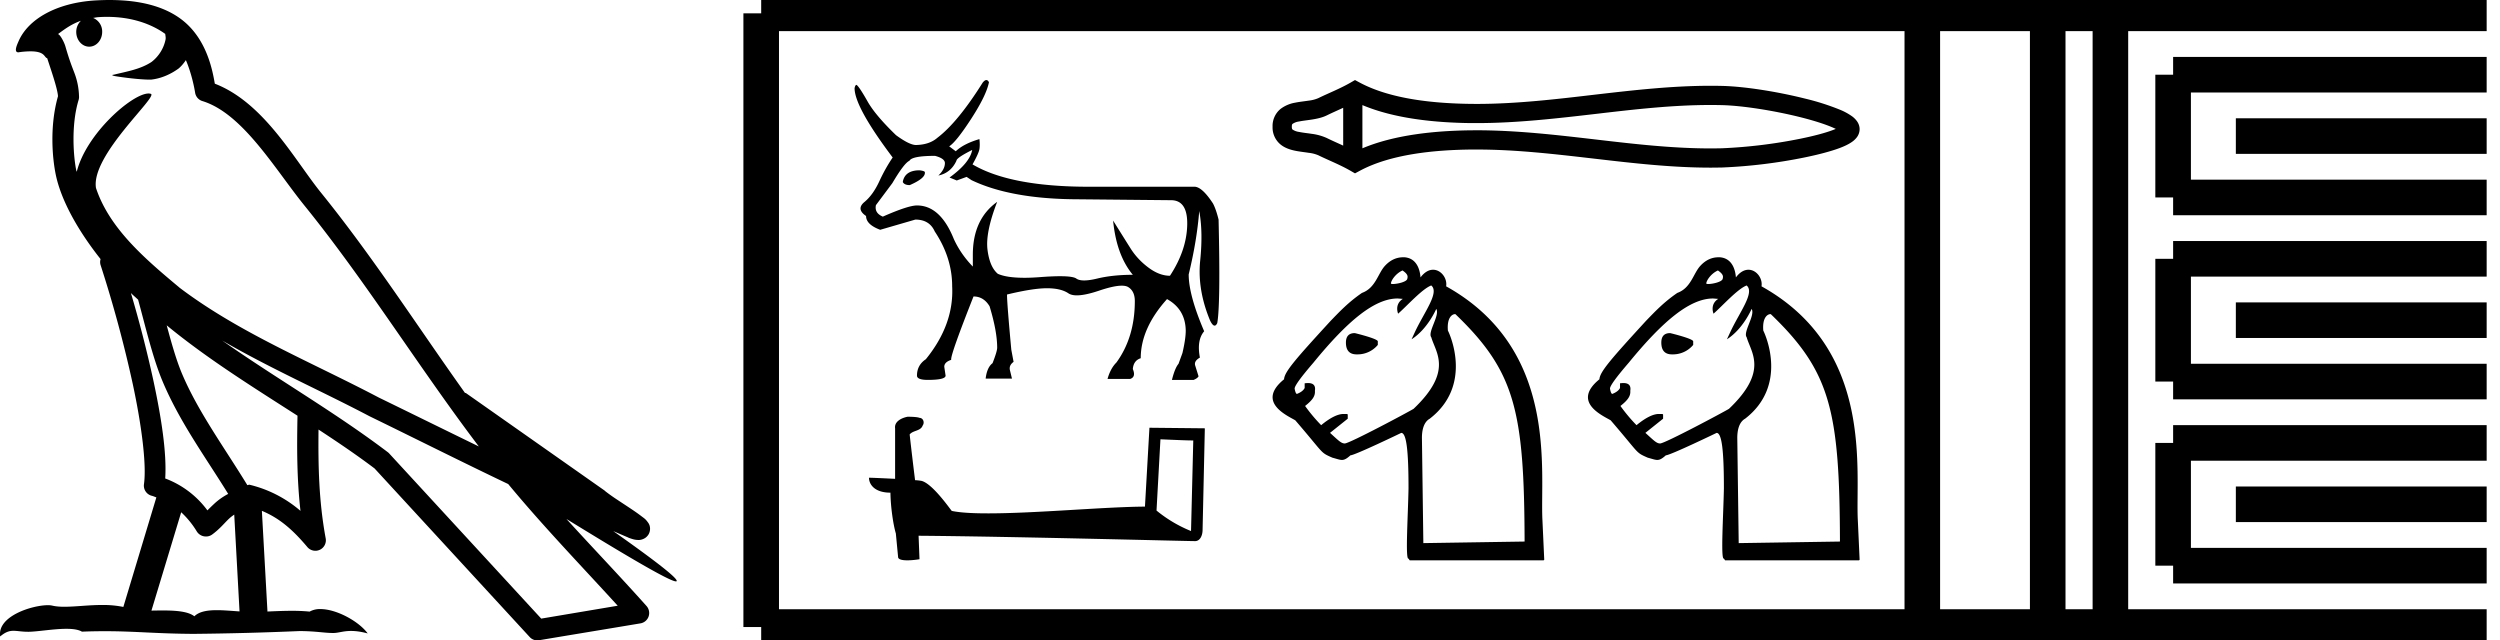 <svg xmlns="http://www.w3.org/2000/svg" width="70.271" height="18"><path d="M3.01.474c.693 0 1.247.2 1.634.479.006.053.02.107.009.16-.05.248-.195.477-.396.63-.316.207-.697.267-1.057.356-.09.01-.019.031.031.04.23.04.707.099.971.099l.052-.001c.278-.032.54-.148.766-.311.079-.067.147-.15.205-.236.147.346.227.713.26.917.018.11.096.2.202.233 1.139.349 2.038 1.91 2.88 2.949 1.729 2.137 3.199 4.526 4.892 6.76-.937-.456-1.87-.916-2.81-1.374-1.92-1.01-3.92-1.816-5.604-3.09l-.008-.008c-.97-.808-1.963-1.66-2.339-2.793-.148-.92 1.757-2.577 1.542-2.646a.207.207 0 0 0-.064-.01c-.458 0-1.753 1.128-2.019 2.202-.003-.014-.01-.03-.014-.045-.073-.356-.154-1.256.068-1.98a.29.29 0 0 0 .01-.103 1.968 1.968 0 0 0-.123-.634c-.063-.17-.139-.344-.26-.765-.031-.108-.142-.328-.208-.345.186-.138.375-.28.645-.375a.434.434 0 0 0-.132.314c0 .23.164.415.365.415.2 0 .364-.186.364-.415V.894a.411.411 0 0 0-.255-.39c.053-.007.096-.019.154-.022.081-.006.16-.008.238-.008zm.67 7.763c.065.065.135.124.202.187.214.78.412 1.64.692 2.305.483 1.145 1.216 2.141 1.84 3.154a1.814 1.814 0 0 0-.385.27 6.831 6.831 0 0 0-.199.193 2.61 2.61 0 0 0-1.186-.897c.045-.723-.108-1.712-.34-2.787a34.903 34.903 0 0 0-.624-2.425zm1.006.908c1.149.945 2.428 1.738 3.676 2.54-.018.91-.018 1.778.084 2.675a3.411 3.411 0 0 0-1.437-.736c-.02 0-.037.012-.057.012-.649-1.063-1.383-2.06-1.837-3.134-.156-.37-.293-.85-.429-1.357zm.407 5.254a2.5 2.5 0 0 1 .44.541.3.3 0 0 0 .257.14.29.29 0 0 0 .17-.053c.215-.156.347-.324.476-.446.047-.045.097-.08.148-.117l.149 2.722c-.213-.014-.435-.035-.637-.035-.264 0-.495.036-.633.172-.169-.134-.497-.164-.89-.164-.102 0-.207.002-.316.004l.836-2.764zM6.25 9.574c1.354.787 2.784 1.414 4.135 2.125a.244.244 0 0 0 .006.003c1.295.631 2.586 1.28 3.894 1.904.984 1.189 2.052 2.295 3.078 3.42l-2.15.362-4.267-4.635a.288.288 0 0 0-.037-.036c-1.499-1.137-3.152-2.082-4.66-3.143zM3.076 0c-.135 0-.273.005-.411.013C1.58.083.792.54.523 1.157c-.04.093-.146.314-.007.314a2.35 2.35 0 0 1 .341-.028c.418 0 .38.172.47.194.09.282.29.846.303 1.068-.244.86-.153 1.763-.064 2.198.15.732.63 1.584 1.261 2.38a.285.285 0 0 0 0 .166 35.3 35.3 0 0 1 .903 3.336c.251 1.168.393 2.277.317 2.823a.294.294 0 0 0 .221.328c.045.011.084.031.127.045l-.928 3.079a2.847 2.847 0 0 0-.593-.055c-.381 0-.756.05-1.064.05-.125 0-.24-.008-.34-.032a.546.546 0 0 0-.125-.012c-.436 0-1.428.306-1.34.879.15-.128.257-.159.375-.159.11 0 .23.027.405.027h.027c.254-.004.697-.083 1.053-.083.18 0 .338.02.438.08.236-.01.45-.013.649-.013.85 0 1.447.07 2.5.075a89.565 89.565 0 0 0 2.974-.079c.45.003.697.054.922.054h.04c.134-.004.265-.057.48-.057.123 0 .273.017.468.07-.25-.341-.877-.685-1.33-.685a.591.591 0 0 0-.302.071 5.081 5.081 0 0 0-.508-.022c-.22 0-.448.01-.678.02l-.157-2.83c.487.203.857.517 1.281 1.021a.295.295 0 0 0 .513-.246c-.192-1.039-.213-2.019-.202-3.06.54.354 1.072.713 1.576 1.094l4.36 4.738a.29.29 0 0 0 .263.09c.95-.159 1.9-.315 2.849-.474a.294.294 0 0 0 .23-.193.298.298 0 0 0-.06-.297c-.741-.83-1.508-1.631-2.25-2.445 1.269.78 2.875 1.755 3.08 1.755.022 0 .027-.013.012-.04-.094-.163-.9-.755-1.775-1.373.14.058.276.12.415.177l.017.01c.103.035.16.059.27.062a.286.286 0 0 0 .108-.016.317.317 0 0 0 .188-.152.32.32 0 0 0 .023-.238c-.017-.05-.038-.077-.054-.098-.061-.085-.103-.109-.162-.154a4.553 4.553 0 0 0-.205-.149c-.153-.105-.336-.223-.493-.328a4.992 4.992 0 0 1-.328-.233.307.307 0 0 0-.028-.025l-3.892-2.736c-.008-.006-.02-.001-.028-.006-1.333-1.869-2.588-3.825-4.046-5.627-.744-.92-1.598-2.528-2.985-3.064-.067-.396-.218-1.127-.755-1.649C4.827.26 4.168.056 3.427.011A5.728 5.728 0 0 0 3.076 0zM25.85 4.787q-.407 0-.472.314v.019q.047.083.194.083.425-.185.425-.342v-.018q0-.037-.148-.056zm1.477-.572q-.065.36-.637.775l.203.083.277-.101.138.092q1.062.508 2.817.536l2.752.027h.037q.47 0 .457.688-.014.716-.485 1.436-.296 0-.6-.226-.305-.226-.5-.53-.193-.306-.498-.795.093.97.554 1.524-.563 0-1.002.106-.219.053-.365.053-.147 0-.221-.053-.092-.066-.457-.066-.222 0-.545.024-.249.02-.455.02-.501 0-.75-.112-.23-.194-.29-.679-.06-.485.272-1.343-.684.489-.684 1.486v.333q-.341-.351-.535-.776-.379-.942-1.035-.942-.249 0-.96.314-.24-.101-.194-.323l.462-.619q.332-.563.48-.628.074-.138.72-.138.277.074.277.203 0 .175-.184.35.35-.073.508-.415 0-.083.443-.304zm.398-1.965q-.045 0-.103.072-.701 1.117-1.274 1.551-.222.194-.6.203-.185 0-.563-.277-.564-.545-.785-.923-.25-.444-.324-.49-.037 0-.055.093 0 .526 1.071 1.948-.203.296-.378.674-.176.379-.416.577-.24.199.046.393 0 .24.397.388l.988-.287q.397 0 .545.333.49.738.49 1.542.055 1.071-.74 2.05-.249.166-.249.461 0 .12.305.12.499 0 .499-.12l-.037-.249q0-.13.194-.194v-.018q0-.176.628-1.764.286 0 .452.277.213.702.213 1.164 0 .101-.13.434-.157.12-.194.434h.74l-.056-.231q-.037-.139.101-.24l-.064-.342q-.12-1.302-.12-1.533v-.018q.73-.176 1.122-.176.392 0 .604.143.085.057.237.057.23 0 .618-.13.419-.142.643-.142.119 0 .183.04.185.115.185.392 0 1.016-.517 1.727-.167.166-.25.462h.637q.167-.056.074-.277.019-.24.222-.305 0-.84.739-1.662.517.286.526.886 0 .231-.092.628l-.111.305q-.102.12-.185.453h.61q.11-.047.138-.102l-.092-.296q-.046-.129.13-.23-.093-.49.12-.74-.435-1.015-.435-1.597.231-.95.296-1.782.11.582.027 1.395-.083.812.277 1.68.07.146.129.146.04 0 .074-.072.093-.526.037-2.909-.073-.295-.157-.452-.295-.453-.507-.471h-2.983q-2.207 0-3.269-.628.176-.314.194-.43.018-.115 0-.281-.443.13-.665.342l-.185-.139q.194-.12.62-.776.424-.655.498-1.025-.031-.062-.073-.062zm4.893 10.098c.488.021.755.032.87.032h.053l-.063 2.547a3.738 3.738 0 0 1-.97-.576l.11-2.003zm-7.107-.634c-.163.031-.377.131-.351.325v1.42c-.315-.015-.64-.031-.734-.031 0 .178.147.42.603.42.005.403.078.896.152 1.147l.063.66c0 .074.125.095.262.095.162 0 .34-.031.34-.031l-.026-.66c2.59.02 7.527.151 7.773.151.126 0 .21-.136.21-.325l.063-2.846-1.557-.016-.126 2.217c-1.127.006-3.076.19-4.402.19-.42 0-.781-.017-1.028-.069-.052-.058-.54-.765-.849-.844a1.36 1.36 0 0 0-.183-.02c-.053-.43-.105-.86-.152-1.285.094-.12.309-.09.366-.252.058-.078.021-.21-.089-.215-.063-.026-.235-.031-.309-.031zm26.248-8.176zm-.003.18zM37.755 3.03v1.063c-.158-.073-.313-.14-.46-.213a1.477 1.477 0 0 0-.423-.118c-.12-.019-.245-.03-.358-.054a.417.417 0 0 1-.179-.065c-.014-.011-.024-.026-.024-.081 0-.056.01-.071.024-.082a.417.417 0 0 1 .179-.065c.113-.023.238-.035.358-.054.153-.024.3-.057.423-.118.147-.072.302-.14.46-.213zm0 1.063zm.54.076zm9.79-1.218c.104 0 .21.002.314.004.587.014 1.466.155 2.194.336.36.09.681.19.91.288.036.015.068.03.098.044a2.1 2.1 0 0 1-.086.034c-.23.086-.55.169-.91.242a14.18 14.18 0 0 1-2.206.269c-.105.002-.21.004-.314.004-1.063 0-2.121-.121-3.18-.245-1.13-.131-2.26-.265-3.396-.265l-.172.001c-.993.012-2.134.123-3.042.506V2.954c.908.383 2.049.494 3.042.506h.172c1.136 0 2.266-.133 3.396-.264 1.059-.124 2.117-.245 3.18-.245zm-9.998-.701l-.13.075c-.302.173-.619.295-.9.433a.949.949 0 0 1-.267.07c-.13.02-.263.033-.385.058a.936.936 0 0 0-.415.179.62.62 0 0 0-.22.497.62.62 0 0 0 .22.496c.11.092.254.146.415.179.122.025.255.039.385.059a.949.949 0 0 1 .267.069c.281.138.598.26.9.433l.13.075.132-.071c.874-.47 2.093-.586 3.124-.599h.168c1.114 0 2.223.132 3.332.26 1.08.126 2.16.249 3.244.249.108 0 .216-.002.324-.004a14.633 14.633 0 0 0 2.301-.28c.388-.079.737-.17.993-.265.142-.053.259-.11.345-.17a.604.604 0 0 0 .139-.129.385.385 0 0 0 .082-.233c0-.08-.027-.16-.079-.23a.634.634 0 0 0-.134-.132 1.7 1.7 0 0 0-.342-.186 6.888 6.888 0 0 0-.992-.315c-.767-.192-1.685-.338-2.313-.353a13.778 13.778 0 0 0-.324-.004c-1.084 0-2.164.123-3.244.248-1.109.13-2.218.262-3.332.262l-.168-.001c-1.03-.013-2.25-.13-3.124-.599l-.132-.071zm1.336 5.352c.162.111.15.172.133.238-.021.086-.283.143-.402.143-.033 0-.055-.004-.057-.014 0-.077.127-.278.326-.367zm-1.341 1.761c-.166 0-.25.089-.25.266 0 .221.1.332.3.332h.016a.74.74 0 0 0 .58-.266v-.1c0-.077-.646-.232-.646-.232zm2.147-1.34c.242.197-.2.753-.462 1.319l-.09.195c.456-.29.694-.854.694-.854.11.176-.25.654-.14.797.123.43.618.952-.497 2.011-.144.089-1.802.974-1.934.974-.1 0-.172-.077-.415-.298l.498-.398v-.116l-.017-.017h-.1c-.165 0-.376.105-.63.315a4.63 4.63 0 0 1-.452-.54c.206-.163.289-.276.276-.427.031-.187-.095-.217-.191-.217-.045 0-.083.006-.097.006v.133c-.034.067-.105.122-.216.166-.044 0-.066-.15-.066-.15 0-.077.177-.32.53-.73C37.894 9 38.645 8.39 39.286 8.39l.146.011c-.246.155-.133.416-.133.416.258-.227.676-.696.93-.793zm.674.806h.005c1.68 1.614 1.936 2.712 1.946 6.393l-2.846.044-.04-2.96c0-.199.043-.438.22-.537 1.194-.922.59-2.32.51-2.477-.03-.353.11-.463.205-.463zm-1.432-1.598c-.1 0-.32 0-.543.242-.198.215-.262.622-.645.76-.383.262-.637.535-.88.785-.974 1.062-1.3 1.432-1.31 1.643-.776.633.061 1.007.315 1.153.83.962.688.894 1.044 1.051.128.034.202.063.268.063.07 0 .131-.033.24-.13.122 0 1.427-.63 1.427-.63.143 0 .204.474.204 1.558-.013.745-.091 1.976-.005 1.976.002 0 .003 0 .005-.002l.033.05h3.766l.016-.017-.05-1.094c-.077-1.372.48-4.815-2.708-6.591.038-.223-.141-.466-.367-.466-.113 0-.237.061-.353.216-.02-.267-.135-.546-.457-.567zm8.817.371c.161.111.15.172.133.238-.022.086-.284.143-.402.143-.033 0-.055-.004-.058-.014 0-.077.128-.278.327-.367zm-1.342 1.761c-.166 0-.249.089-.249.266 0 .221.1.332.299.332h.016a.74.74 0 0 0 .581-.266v-.1c0-.077-.647-.232-.647-.232zm2.147-1.34c.242.197-.2.753-.461 1.319l-.091.195c.457-.29.694-.854.694-.854.11.176-.25.654-.139.797.122.43.617.952-.497 2.011-.145.089-1.802.974-1.935.974-.1 0-.171-.077-.415-.298l.498-.398v-.116l-.017-.017h-.1c-.165 0-.375.105-.63.315a4.63 4.63 0 0 1-.452-.54c.206-.163.289-.276.277-.427.03-.187-.095-.217-.192-.217-.045 0-.083.006-.097.006v.133c-.033.067-.105.122-.216.166-.044 0-.066-.15-.066-.15 0-.077.177-.32.53-.73C46.759 9 47.51 8.39 48.152 8.39l.145.011c-.245.155-.132.416-.132.416.257-.227.675-.696.93-.793zm.675.806h.005c1.68 1.614 1.935 2.712 1.945 6.393l-2.846.044-.04-2.96c0-.199.044-.438.22-.537 1.194-.922.59-2.32.511-2.477-.03-.353.109-.463.205-.463zm-1.433-1.598c-.1 0-.32 0-.542.242-.198.215-.262.622-.646.76-.383.262-.637.535-.88.785-.973 1.062-1.299 1.432-1.31 1.643-.776.633.062 1.007.316 1.153.83.962.688.894 1.043 1.051.129.034.202.063.268.063.07 0 .132-.033.241-.13.122 0 1.426-.63 1.426-.63.144 0 .205.474.205 1.558-.014.745-.092 1.976-.005 1.976.001 0 .003 0 .005-.002l.033.05h3.765l.017-.017-.05-1.094c-.077-1.372.479-4.815-2.708-6.591.037-.223-.142-.466-.367-.466-.113 0-.238.061-.353.216-.02-.267-.135-.546-.458-.567z"/><path d="M21.396.375v17.25m0-17.25h2.625m-2.625 17.25h2.625m0-17.25h28.25m-28.25 17.25h28.25M52.27.375h17.626M52.27 17.625h17.626M54.033.375v17.25M57.558.375v17.25M59.32.375v17.25M61.083 2.1h8.813m-8.813 3.45h8.813M61.083 2.1v3.45m1.763-1.725h7.05m-8.813 3.45h8.813m-8.813 3.45h8.813m-8.813-3.45v3.45M62.846 9h7.05m-8.813 3.45h8.813m-8.813 3.45h8.813m-8.813-3.45v3.45m1.763-1.725h7.05" fill="none" stroke="#000"/></svg>
